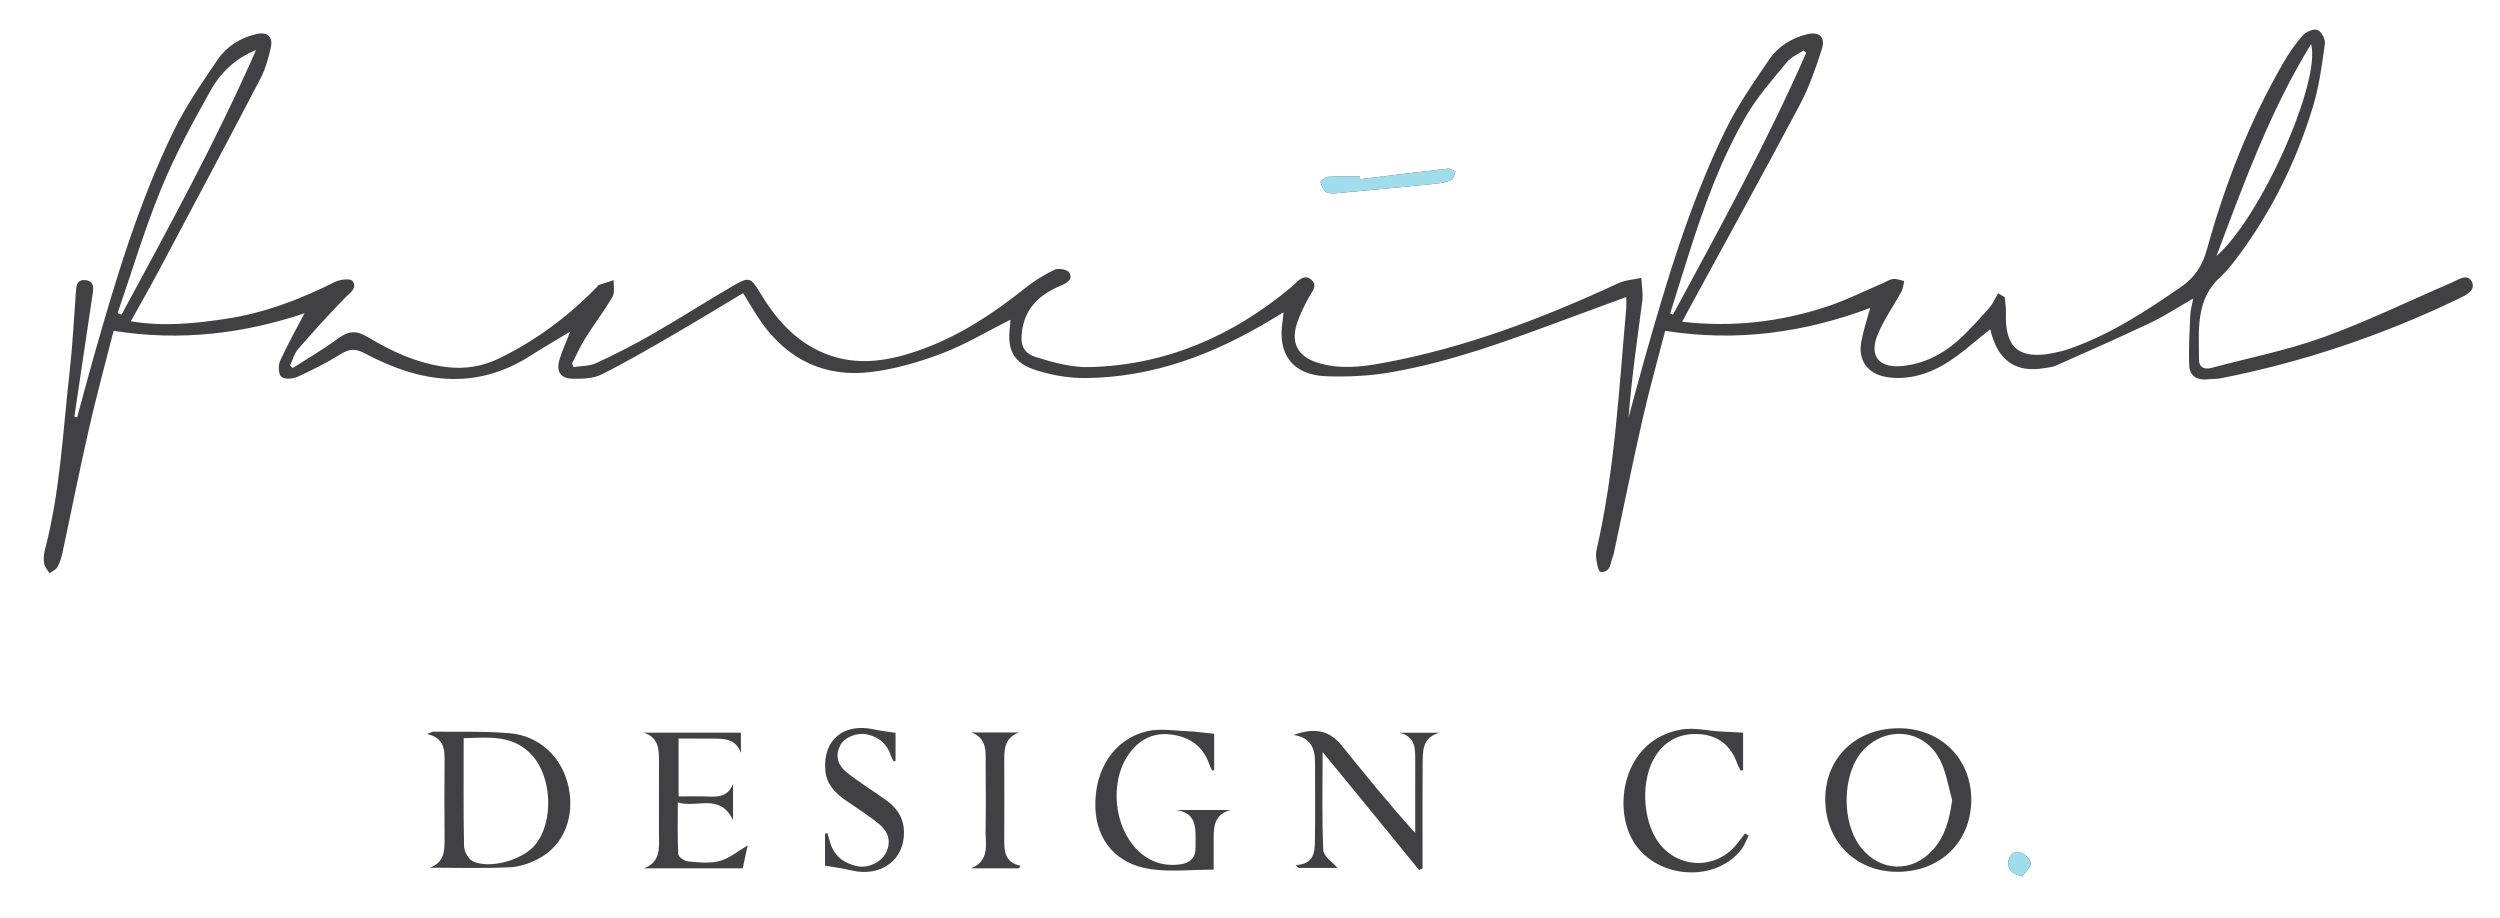 <?xml version="1.0" encoding="iso-8859-1"?>
<!-- Generator: Adobe Illustrator 19.1.0, SVG Export Plug-In . SVG Version: 6.00 Build 0)  -->
<svg version="1.1" xmlns="http://www.w3.org/2000/svg" xmlns:xlink="http://www.w3.org/1999/xlink" x="0px" y="0px"
	 viewBox="0 0 693.042 254.432" style="enable-background:new 0 0 693.042 254.432;" xml:space="preserve">
<g id="design-co">
	<path style="fill:#414042;" d="M119.156,240.539c4.242-1.532,4.115-5.037,4.085-8.585c-0.059-6.939-0.071-13.879,0.005-20.817
		c0.037-3.406-0.109-6.584-4.857-7.639c1.029-0.4,1.408-0.679,1.783-0.674c7.041,0.095,14.113-0.152,21.114,0.443
		c8.397,0.713,14.593,6.746,16.328,14.904c1.737,8.167-1.207,15.908-7.945,19.671c-2.475,1.382-5.445,2.444-8.241,2.577
		C134.019,240.772,126.582,240.539,119.156,240.539z M128.534,204.646c0,10.212-0.097,20.068,0.107,29.918
		c0.03,1.443,1.15,3.556,2.363,4.158c4.643,2.307,13.822-0.272,17.296-4.452c5.311-6.391,4.762-18.932-0.928-25.036
		C142.156,203.639,135.528,204.429,128.534,204.646z M525.973,241.684c-11.583,0.001-20.025-8.52-19.981-20.168
		c0.044-11.525,8.517-19.652,20.469-19.633c11.521,0.018,20.031,8.442,20.009,19.808
		C546.448,233.384,537.94,241.683,525.973,241.684z M541.166,221.77c-1.03-3.597-1.592-7.418-3.179-10.749
		c-4.195-8.8-15.023-10.138-21.572-2.935c-5.824,6.404-6.044,20.025-0.436,26.967c5.437,6.73,14.221,6.932,19.955,0.418
		C539.328,231.615,540.474,226.961,541.166,221.77z M336.456,233.82c0.026-3.78-0.448-7.825,4.62-9.273c-5.04,0-10.081,0-15.121,0
		c6.031,0.801,5.448,5.284,5.476,9.401c0.002,0.325-0.009,0.65-0.003,0.975c0.058,2.944-1.617,4.346-4.319,4.697
		c-4.584,0.595-8.547-0.719-11.838-4.016c-6.431-6.443-7.685-18.604-2.599-26.18c2.812-4.187,6.76-6.44,11.873-5.821
		c5.232,0.633,9.08,3.277,10.782,8.522c0.17,0.524,0.506,0.994,0.765,1.489c0.167-0.042,0.334-0.084,0.501-0.126
		c0-3.616,0-7.232,0-10.069c-2.716-0.271-5.018-0.617-7.329-0.706c-3.737-0.144-7.647-0.841-11.189-0.025
		c-9.257,2.135-14.782,10.721-14.415,21.244c0.314,9.004,5.744,15.581,15.249,16.992c5.572,0.827,11.368,0.151,17.544,0.151
		C336.453,238.336,336.44,236.078,336.456,233.82z M387.965,203.126c4.555,1.081,4.359,4.544,4.356,7.902
		c-0.004,4.658-0.001,9.315-0.001,13.973c0,1.973,0,3.946,0,5.919c-7.241-7.99-13.748-16.074-20.282-24.135
		c-3.421-4.221-7.307-5.222-13.473-3.038c4.812,0.662,5.986,3.768,5.983,7.684c-0.005,7.147,0.076,14.295-0.026,21.441
		c-0.047,3.277-0.174,6.715-5.375,6.939c0.278,0.265,0.555,0.53,0.833,0.794c3.777,0,7.554,0,10.786,0
		c-1.349-1.616-3.848-3.22-3.927-4.936c-0.405-8.809-0.188-17.646-0.188-27.193c4.802,5.855,9.227,11.238,13.638,16.633
		c4.38,5.356,8.745,10.725,13.117,16.088c0.318-0.161,0.635-0.322,0.953-0.482c0-1.155,0-2.309,0-3.464
		c0.001-8.557-0.052-17.115,0.029-25.671c0.033-3.474-0.095-7.211,4.705-8.452C395.385,203.126,391.675,203.126,387.965,203.126z
		 M188.114,204.742c3.263,0,6.281-0.008,9.299,0.002c3.283,0.011,6.591-0.008,7.975,4.007c0-1.913,0-3.826,0-5.642
		c-9.185,0-18.083,0-26.98,0c4.201,1.32,4.29,4.577,4.274,7.952c-0.033,6.61,0.007,13.219-0.013,19.829
		c-0.011,3.78,0.762,7.923-4.133,9.823c9.096,0,18.192,0,27.363,0c0.516-2.412,0.984-4.602,1.358-6.346
		c-2.648,1.536-5.029,3.571-7.762,4.318c-2.727,0.745-5.822,0.377-8.723,0.123c-1.007-0.088-2.701-1.249-2.742-1.994
		c-0.255-4.592-0.128-9.206-0.128-14.375c5.403,1.687,11.604-2.726,15.305,4.899c0-3.941,0-6.985,0-10.028
		c-1.384,3.536-4.099,3.658-7.077,3.503c-2.583-0.134-5.178-0.028-8.015-0.028C188.114,215.25,188.114,210.129,188.114,204.742z
		 M476.953,202.775c-3.65-0.211-7.425-1.145-10.928-0.528c-16.253,2.861-19.165,21.986-12.94,31.491
		c6.572,10.036,22.722,10.939,29.724,1.645c0.842-1.117,1.308-2.517,1.948-3.785c-0.338-0.179-0.677-0.357-1.015-0.536
		c-0.688,0.887-1.383,1.77-2.064,2.663c-5.601,7.343-16.205,7.345-21.76,0.001c-4.725-6.246-5.182-17.822-0.88-24.335
		c2.808-4.252,6.909-6.167,11.926-5.882c5.312,0.303,8.841,3.129,10.626,8.149c0.247,0.694,0.642,1.336,0.969,2.002
		c0.219-0.066,0.439-0.131,0.658-0.197c0-3.578,0-7.156,0-10.359C480.873,202.981,478.913,202.888,476.953,202.775z
		 M242.321,202.203c-8.517-1.886-14.309,2.995-13.516,11.471c0.342,3.662,2.602,6.064,5.441,8.057
		c3.184,2.235,6.515,4.291,9.509,6.756c2.43,2,3.403,4.748,1.883,7.869c-1.27,2.606-4.928,4.42-7.995,3.769
		c-3.612-0.766-6.327-2.734-7.473-6.438c-0.282-0.912-0.541-1.831-0.81-2.747c-0.219,0.069-0.437,0.139-0.656,0.208
		c0,3.288,0,6.576,0,8.822c2.745,0.484,5.007,0.755,7.203,1.294c8.614,2.114,15.402-3.285,14.626-11.686
		c-0.327-3.538-2.367-5.97-5.099-7.919c-3.606-2.573-7.414-4.888-10.853-7.664c-2.228-1.799-3.153-4.418-1.687-7.3
		c1.193-2.345,4.68-3.739,7.6-3.076c3.214,0.73,5.387,2.629,6.441,5.783c0.193,0.579,0.504,1.118,0.761,1.675
		c0.189-0.058,0.378-0.116,0.566-0.174c0-2.738,0-5.477,0-7.753C246.161,202.822,244.217,202.623,242.321,202.203z M282.916,239.995
		c-4.254-0.837-4.545-3.888-4.526-7.191c0.04-7.037,0.032-14.074,0.004-21.11c-0.014-3.501-0.235-7.062,4.126-8.648
		c-4.414,0-8.828,0-13.243,0c4.378,1.644,3.959,5.292,3.968,8.716c0.017,6.062,0.094,12.127-0.027,18.187
		c-0.079,3.959,1.322,8.594-4.016,10.768c4.431,0,8.861,0,13.292,0C282.636,240.476,282.776,240.236,282.916,239.995z
		 M562.937,239.327c-0.023-1.068-1.588-2.676-2.768-3.014c-1.85-0.53-3.32,0.622-3.425,2.775c-0.101,2.078,0.987,3.174,3.842,3.864
		C561.436,241.742,562.962,240.518,562.937,239.327z"/>
</g>
<g id="fanciful">
	<path style="fill:#414042;" d="M466.343,89.197c13.867,1.612,27.076,0.045,39.942-4.145c5.32-1.732,10.368-4.299,15.538-6.489
		c0.993-0.421,1.952-1.1,2.977-1.216c0.993-0.112,2.05,0.349,3.079,0.558c-0.243,0.977-0.296,2.057-0.761,2.914
		c-2.161,3.981-4.855,7.727-6.572,11.882c-2.512,6.076,0.417,9.467,6.994,8.746c5.807-0.637,10.826-3.158,15.117-6.936
		c3.154-2.776,5.953-5.973,8.762-9.116c1.049-1.174,1.677-2.726,2.497-4.105c0.61,0.366,1.22,0.732,1.83,1.098
		c0.12,1.499,0.39,3.003,0.336,4.495c-0.344,9.457,3.637,12.862,13.026,11.006c1.583-0.313,3.165-0.708,4.686-1.242
		c11.249-3.947,21.098-10.376,30.825-17.11c3.876-2.683,5.935-5.906,7.192-10.445c4.985-17.997,11.729-35.334,21.096-51.556
		c1.563-2.706,3.35-5.34,5.411-7.673c0.906-1.026,3.022-1.956,4.109-1.573c1.054,0.372,2.243,2.589,2.074,3.816
		c-0.796,5.756-1.551,11.597-3.217,17.138c-4.618,15.358-11.612,29.611-21.325,42.446c-1.305,1.724-2.654,3.472-4.255,4.906
		c-7.16,6.412-6.115,14.952-6.101,23.19c0.003,1.985,1.419,2.75,3.442,2.206c10.32-2.777,20.894-4.845,30.911-8.458
		c12.068-4.353,23.661-10.021,35.474-15.088c1.899-0.814,4.511-2.786,5.755-0.446c1.324,2.491-1.622,3.855-3.612,4.811
		c-21.052,10.115-43.013,17.541-65.94,22.054c-1.267,0.249-2.593,0.178-3.887,0.305c-2.749,0.27-4.712-1.08-4.837-3.639
		c-0.23-4.709,0.076-9.449,0.268-14.172c0.056-1.374,0.482-2.733,0.836-4.616c-4.216,2.416-7.907,4.852-11.862,6.732
		c-8.669,4.121-17.463,7.981-26.233,11.887c-0.965,0.43-2.101,0.495-3.166,0.68c-7.975,1.389-13.021-2.061-15.017-10.766
		c-1.822,1.477-3.464,2.77-5.065,4.112c-5.455,4.568-11.177,8.629-18.558,9.306c-1.703,0.156-3.475,0.108-5.158-0.181
		c-5.23-0.899-7.902-4.559-6.975-9.774c0.54-3.04,1.57-5.993,2.481-9.362c-18.371,6.85-37.032,9.465-56.847,6.333
		c-2.009,7.792-4.328,15.999-6.22,24.303c-2.813,12.348-5.325,24.764-7.966,37.152c-0.045,0.212-0.069,0.435-0.154,0.63
		c-0.845,1.946-0.616,5.04-3.613,4.751c-0.592-0.057-1.542-4.062-1.102-5.963c5.096-22.055,6.236-44.581,8.254-67.002
		c0.084-0.936,0.011-1.885,0.011-3.246c-6.256,2.305-12.128,4.453-17.989,6.63c-15.415,5.725-30.877,11.379-47.129,14.218
		c-5.917,1.034-12.063,1.337-18.073,1.12c-9.278-0.334-13.593-6.152-12.076-15.241c0.105-0.631,0.13-1.275,0.247-2.473
		c-1.415,0.848-2.464,1.474-3.511,2.105c-15.824,9.54-32.685,15.947-51.385,16.112c-4.565,0.04-9.312-0.79-13.674-2.173
		c-6.347-2.013-8.116-5.638-7.239-12.27c0.08-0.604,0.07-1.219,0.096-1.735c-6.353,3.191-12.42,6.852-18.934,9.336
		c-6.302,2.403-12.974,4.337-19.646,5.162c-12.615,1.559-22.912-3.223-30.352-13.672c-1.75-2.458-3.225-5.111-5.155-8.199
		c-6.502,3.885-12.94,7.831-19.475,11.609c-6.543,3.783-13.077,7.613-19.841,10.968c-2.273,1.128-5.242,1.185-7.886,1.153
		c-3.39-0.041-4.662-1.923-3.723-5.214c0.726-2.544,1.882-4.965,3.009-7.858c-3.963,2.399-7.571,4.486-11.082,6.725
		c-15.426,9.84-30.731,7.382-45.822-0.656c-2.602-1.386-4.284-1.328-6.679,0.152c-3.849,2.38-7.911,4.455-12.033,6.331
		c-1.303,0.593-3.616,0.743-4.491-0.021c-0.818-0.714-0.898-3.162-0.334-4.408c2.037-4.497,4.484-8.81,6.773-13.187
		c-16.887,5.654-34.438,7.821-52.936,4.86c-2.235,8.838-4.737,18.012-6.852,27.273c-2.603,11.396-4.867,22.87-7.327,34.3
		c-0.293,1.362-0.738,2.747-1.417,3.95c-0.412,0.73-1.41,1.129-2.145,1.676c-0.524-0.863-1.342-1.676-1.499-2.601
		c-0.212-1.244-0.126-2.631,0.197-3.861c4.24-16.122,4.978-32.731,6.836-49.178c0.851-7.529,1.229-15.111,1.785-22.672
		c0.122-1.662,0.401-3.13,2.53-2.949c2.26,0.192,2.404,1.716,2.131,3.535c-1.718,11.439-3.408,22.883-5.107,34.325
		c0.258,0.056,0.517,0.112,0.775,0.169c1.489-5.454,2.933-10.921,4.475-16.36c6.085-21.465,12.458-42.859,22.257-62.977
		c3.388-6.955,7.866-13.418,12.236-19.841c2.473-3.634,6.236-5.994,10.62-7.041c3.122-0.746,4.788,0.678,4.083,3.772
		c-0.669,2.935-1.496,5.94-2.879,8.588C62.81,39.764,53.288,57.629,43.775,75.499c-2.381,4.473-4.907,8.868-7.511,13.56
		c9.164,1.561,17.93,0.604,26.674-0.729c10.589-1.614,20.429-5.427,29.97-10.193c1.38-0.689,4.236-1.003,4.79-0.269
		c1.497,1.985-0.592,3.194-1.995,4.632c-4.512,4.627-8.854,9.427-13.094,14.306c-1.054,1.213-1.479,2.974-2.194,4.483
		c0.242,0.248,0.483,0.495,0.725,0.743c4.212-2.713,8.573-5.225,12.585-8.207c2.837-2.109,5.065-2.289,8.172-0.414
		c6.782,4.092,13.952,7.39,21.984,8.357c5.099,0.614,9.917-0.193,14.509-2.428c10.237-4.981,19.217-11.685,27.136-19.84
		c0.151-0.155,0.252-0.419,0.429-0.479c1.382-0.473,2.778-0.908,4.169-1.354c-0.076,1.547,0.368,3.397-0.324,4.586
		c-2.28,3.921-5.057,7.549-7.471,11.398c-1.422,2.266-2.518,4.737-3.76,7.116c0.137,0.331,0.274,0.662,0.411,0.993
		c2.106-0.339,4.416-0.239,6.28-1.1c5.291-2.444,10.504-5.1,15.556-8.006c7.691-4.424,15.171-9.215,22.84-13.679
		c3.931-2.288,4.58-1.933,6.874,1.902c4.36,7.29,9.688,13.587,17.781,16.977c9.463,3.965,18.702,2.145,27.812-1.23
		c10.366-3.84,19.444-9.868,28.038-16.734c2.518-2.011,5.32-3.762,8.225-5.14c1.053-0.499,3.612,0.001,4.047,0.814
		c1.027,1.917-0.541,2.865-2.4,3.635c-5.553,2.3-9.726,5.934-10.674,12.316c-0.582,3.921,0.125,6.304,3.907,7.502
		c4.766,1.509,9.884,2.881,14.808,2.751c21.125-0.558,39.503-8.562,55.654-21.97c0.333-0.277,0.644-0.582,0.957-0.881
		c1.352-1.295,2.909-2.944,4.742-1.459c2.089,1.692,0.245,3.373-0.655,5.072c-1.309,2.469-2.627,5.009-3.391,7.676
		c-1.472,5.133,0.588,8.612,5.699,10.277c5.976,1.946,12.037,1.285,18.013,0.194c22.925-4.186,44.495-12.409,65.553-22.165
		c1.931-0.894,4.224-1.007,6.348-1.482c0.109,2.148,0.546,4.338,0.273,6.436c-1.397,10.717-2.977,21.41-3.8,32.26
		c1.495-5.491,2.938-10.997,4.493-16.471c6.094-21.462,12.462-42.858,22.27-62.972c3.391-6.953,7.877-13.412,12.251-19.832
		c2.406-3.532,6.068-5.845,10.328-6.923c3.456-0.875,5.328,0.676,4.238,4.075c-1.68,5.235-3.495,10.524-6.063,15.36
		c-10.107,19.032-20.531,37.895-30.835,56.823C467.592,86.808,467.058,87.844,466.343,89.197z M70.99,13.851
		c-5.006,2.061-9.362,5.447-12.637,11.29c-4.955,8.84-9.833,17.812-13.67,27.168c-4.613,11.249-8.101,22.959-12.076,34.469
		c0.365,0.149,0.73,0.299,1.095,0.448C46.579,63.35,59.687,39.589,70.99,13.851z M500.716,14.648
		c-0.262-0.22-0.524-0.44-0.786-0.659c-1.547,1.064-3.436,1.848-4.578,3.243c-3.886,4.746-8.034,9.398-11.124,14.649
		c-7.046,11.975-11.753,25.019-15.965,38.226c-1.782,5.585-3.505,11.188-5.255,16.784c0.26,0.102,0.519,0.203,0.779,0.305
		C476.697,63.317,489.788,39.529,500.716,14.648z M614.431,71.002c12.43-10.909,29.026-48.368,26.24-58.788
		C629.318,30.72,622.127,50.563,614.431,71.002z M376.974,48.948c-2.915,0-5.838-0.109-8.742,0.072
		c-0.789,0.049-2.232,1.153-2.153,1.468c0.266,1.067,0.875,2.51,1.735,2.855c1.202,0.482,2.758,0.207,4.146,0.08
		c8.596-0.786,17.19-1.593,25.777-2.466c1.591-0.162,3.23-0.468,4.681-1.093c0.583-0.251,0.719-1.541,1.059-2.358
		c-0.691-0.27-1.417-0.84-2.069-0.766c-8.124,0.923-16.238,1.94-24.354,2.933C377.027,49.432,377,49.19,376.974,48.948z"/>
</g>
<g id="accent-dot">
	<path style="fill:#9FDDED;" d="M376.974,48.948c-2.915,0-5.838-0.109-8.742,0.072c-0.789,0.049-2.232,1.153-2.153,1.468
		c0.266,1.067,0.875,2.51,1.735,2.855c1.202,0.482,2.758,0.207,4.146,0.08c8.596-0.786,17.19-1.593,25.777-2.466
		c1.591-0.162,3.23-0.468,4.681-1.093c0.583-0.251,0.719-1.541,1.059-2.358c-0.691-0.27-1.417-0.84-2.069-0.766
		c-8.124,0.923-16.238,1.94-24.354,2.933C377.027,49.432,377,49.19,376.974,48.948z M562.937,239.327
		c-0.023-1.068-1.588-2.676-2.768-3.014c-1.85-0.53-3.32,0.622-3.425,2.775c-0.101,2.078,0.987,3.174,3.842,3.864
		C561.436,241.742,562.962,240.518,562.937,239.327z"/>
</g>
</svg>
